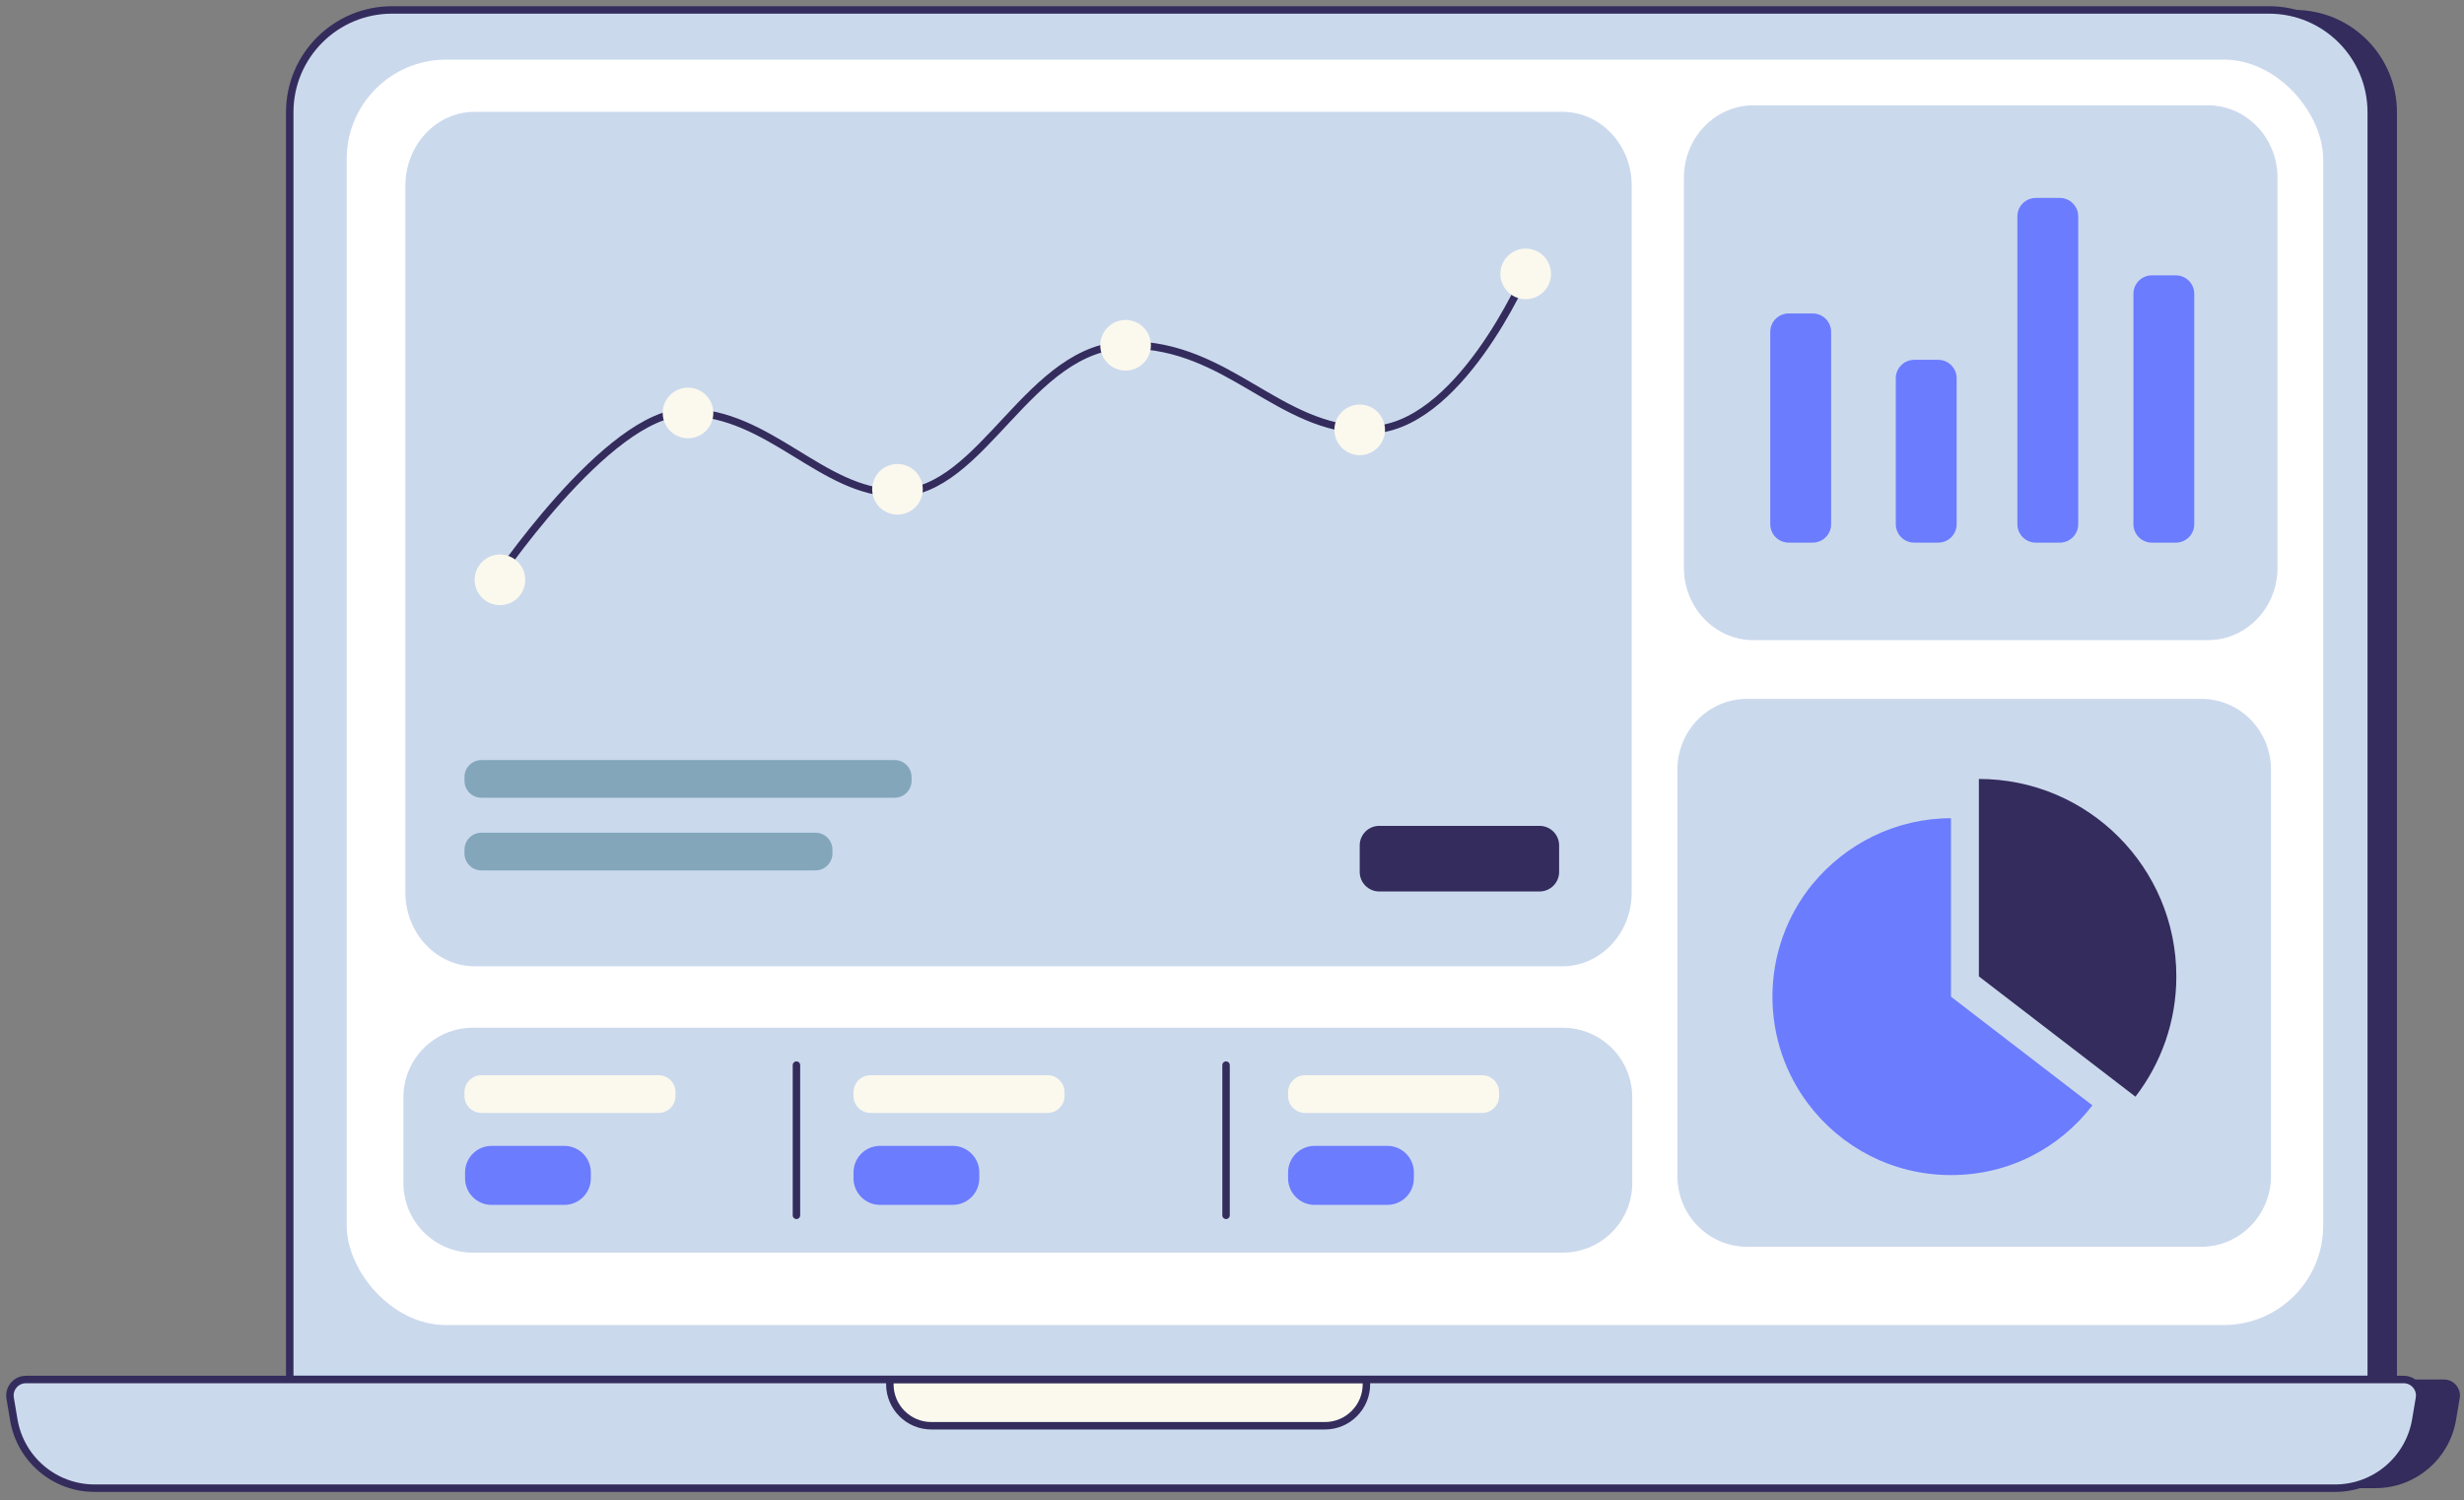 <svg width="248" height="151" viewBox="0 0 248 151" fill="none" xmlns="http://www.w3.org/2000/svg">
<rect x="0" y="0" width="248" height="151" fill="#808080" stroke="none"/>
<path d="M42.043 1H230.956C236.642 1 241.251 5.615 241.251 11.295V138.847H31.742V11.295C31.742 5.609 36.358 1 42.043 1Z" fill="#332C5C"/>
<path d="M39.457 1H228.37C234.055 1 238.664 5.615 238.664 11.295V138.847H29.162V11.295C29.162 5.609 33.778 1 39.457 1Z" fill="#CBD9ED" stroke="#332C5C" stroke-width="0.75" stroke-linecap="round" stroke-linejoin="round"/>
<rect x="34.895" y="6.003" width="198.932" height="127.369" rx="10" fill="white"/>
<path d="M157.248 11.255H47.787C43.93 11.255 40.803 14.583 40.803 18.688V89.829C40.803 93.934 43.93 97.262 47.787 97.262H157.248C161.105 97.262 164.232 93.934 164.232 89.829V18.688C164.232 14.583 161.105 11.255 157.248 11.255Z" fill="#CBD9ED"/>
<path d="M157.286 103.447H47.604C43.739 103.447 40.605 106.58 40.605 110.445V119.085C40.605 122.951 43.739 126.084 47.604 126.084H157.286C161.151 126.084 164.285 122.951 164.285 119.085V110.445C164.285 106.58 161.151 103.447 157.286 103.447Z" fill="#CBD9ED"/>
<path d="M239.078 149.792H13.563C9.538 149.792 6.105 146.883 5.435 142.918L5.067 140.732C4.903 139.747 5.658 138.854 6.656 138.854H245.978C246.976 138.854 247.738 139.753 247.567 140.732L247.2 142.918C246.53 146.883 243.096 149.792 239.072 149.792H239.078Z" fill="#332C5C"/>
<path d="M235.027 149.792H9.518C5.494 149.792 2.06 146.883 1.39 142.918L1.022 140.732C0.858 139.747 1.613 138.854 2.611 138.854H241.927C242.925 138.854 243.686 139.753 243.516 140.732L243.148 142.918C242.478 146.883 239.045 149.792 235.02 149.792H235.027Z" fill="#CBD9ED" stroke="#332C5C" stroke-width="0.75" stroke-linecap="round" stroke-linejoin="round"/>
<path d="M89.557 138.867H137.53V139.333C137.53 141.638 135.659 143.509 133.354 143.509H93.739C91.434 143.509 89.563 141.638 89.563 139.333V138.867H89.557Z" fill="#FBF9ED" stroke="#332C5C" stroke-width="0.75" stroke-miterlimit="10"/>
<path d="M66.282 108.226H48.457C47.514 108.226 46.75 108.99 46.75 109.933V110.314C46.75 111.257 47.514 112.021 48.457 112.021H66.282C67.225 112.021 67.989 111.257 67.989 110.314V109.933C67.989 108.99 67.225 108.226 66.282 108.226Z" fill="#FBF9ED"/>
<path d="M90.042 76.502H48.457C47.514 76.502 46.75 77.266 46.75 78.209V78.59C46.75 79.533 47.514 80.297 48.457 80.297H90.042C90.985 80.297 91.749 79.533 91.749 78.59V78.209C91.749 77.266 90.985 76.502 90.042 76.502Z" fill="#83A6BA"/>
<path d="M82.079 83.816H48.457C47.514 83.816 46.75 84.58 46.75 85.523V85.904C46.75 86.847 47.514 87.611 48.457 87.611H82.079C83.021 87.611 83.785 86.847 83.785 85.904V85.523C83.785 84.58 83.021 83.816 82.079 83.816Z" fill="#83A6BA"/>
<path d="M105.438 108.226H87.613C86.671 108.226 85.906 108.99 85.906 109.933V110.314C85.906 111.257 86.671 112.021 87.613 112.021H105.438C106.381 112.021 107.145 111.257 107.145 110.314V109.933C107.145 108.99 106.381 108.226 105.438 108.226Z" fill="#FBF9ED"/>
<path d="M149.179 108.226H131.353C130.411 108.226 129.646 108.99 129.646 109.933V110.314C129.646 111.257 130.411 112.021 131.353 112.021H149.179C150.121 112.021 150.886 111.257 150.886 110.314V109.933C150.886 108.99 150.121 108.226 149.179 108.226Z" fill="#FBF9ED"/>
<path d="M80.162 107.209V122.329" stroke="#332C5C" stroke-width="0.75" stroke-linecap="round" stroke-linejoin="round"/>
<path d="M123.402 107.209V122.329" stroke="#332C5C" stroke-width="0.75" stroke-linecap="round" stroke-linejoin="round"/>
<path d="M222.216 10.599H176.498C172.624 10.599 169.484 13.859 169.484 17.882V57.152C169.484 61.174 172.624 64.435 176.498 64.435H222.216C226.09 64.435 229.23 61.174 229.23 57.152V17.882C229.23 13.859 226.09 10.599 222.216 10.599Z" fill="#CBD9ED"/>
<path d="M221.56 70.344H175.841C171.968 70.344 168.828 73.534 168.828 77.469V118.368C168.828 122.303 171.968 125.493 175.841 125.493H221.56C225.433 125.493 228.573 122.303 228.573 118.368V77.469C228.573 73.534 225.433 70.344 221.56 70.344Z" fill="#CBD9ED"/>
<path d="M56.795 115.337H49.481C48.005 115.337 46.809 116.533 46.809 118.009V118.606C46.809 120.082 48.005 121.278 49.481 121.278H56.795C58.27 121.278 59.467 120.082 59.467 118.606V118.009C59.467 116.533 58.27 115.337 56.795 115.337Z" fill="#6B7CFF"/>
<path d="M95.892 115.337H88.578C87.103 115.337 85.906 116.533 85.906 118.009V118.606C85.906 120.082 87.103 121.278 88.578 121.278H95.892C97.368 121.278 98.564 120.082 98.564 118.606V118.009C98.564 116.533 97.368 115.337 95.892 115.337Z" fill="#6B7CFF"/>
<path d="M139.632 115.337H132.319C130.843 115.337 129.646 116.533 129.646 118.009V118.606C129.646 120.082 130.843 121.278 132.319 121.278H139.632C141.108 121.278 142.305 120.082 142.305 118.606V118.009C142.305 116.533 141.108 115.337 139.632 115.337Z" fill="#6B7CFF"/>
<path d="M154.954 83.127H138.823C137.735 83.127 136.854 84.008 136.854 85.096V87.762C136.854 88.85 137.735 89.731 138.823 89.731H154.954C156.042 89.731 156.924 88.85 156.924 87.762V85.096C156.924 84.008 156.042 83.127 154.954 83.127Z" fill="#332C5C"/>
<path d="M182.443 31.549H180.034C179.008 31.549 178.176 32.381 178.176 33.407V52.762C178.176 53.788 179.008 54.62 180.034 54.62H182.443C183.469 54.62 184.301 53.788 184.301 52.762V33.407C184.301 32.381 183.469 31.549 182.443 31.549Z" fill="#6B7CFF"/>
<path d="M218.994 27.715H216.585C215.558 27.715 214.727 28.547 214.727 29.573V52.762C214.727 53.788 215.558 54.62 216.585 54.62H218.994C220.02 54.62 220.852 53.788 220.852 52.762V29.573C220.852 28.547 220.02 27.715 218.994 27.715Z" fill="#6B7CFF"/>
<path d="M195.078 36.217H192.669C191.642 36.217 190.811 37.049 190.811 38.075V52.762C190.811 53.788 191.642 54.62 192.669 54.62H195.078C196.104 54.62 196.936 53.788 196.936 52.762V38.075C196.936 37.049 196.104 36.217 195.078 36.217Z" fill="#6B7CFF"/>
<path d="M207.314 19.922H204.905C203.879 19.922 203.047 20.753 203.047 21.779V52.762C203.047 53.788 203.879 54.62 204.905 54.62H207.314C208.341 54.62 209.172 53.788 209.172 52.762V21.779C209.172 20.753 208.341 19.922 207.314 19.922Z" fill="#6B7CFF"/>
<path d="M49.48 58.966C49.48 58.966 61.134 41.502 69.032 41.502C77.436 41.502 82.741 49.623 90.258 49.623C98.997 49.623 103.501 34.72 113.585 34.72C123.67 34.72 128.666 43.268 137.739 43.268C146.813 43.268 153.562 27.57 153.562 27.57" stroke="#332C5C" stroke-width="0.75" stroke-linecap="round" stroke-linejoin="round"/>
<path d="M50.321 60.909C51.728 60.909 52.868 59.769 52.868 58.362C52.868 56.955 51.728 55.815 50.321 55.815C48.914 55.815 47.773 56.955 47.773 58.362C47.773 59.769 48.914 60.909 50.321 60.909Z" fill="#FBF9ED"/>
<path d="M69.249 44.115C70.655 44.115 71.796 42.974 71.796 41.568C71.796 40.161 70.655 39.02 69.249 39.02C67.842 39.02 66.701 40.161 66.701 41.568C66.701 42.974 67.842 44.115 69.249 44.115Z" fill="#FBF9ED"/>
<path d="M90.331 51.797C91.737 51.797 92.878 50.656 92.878 49.249C92.878 47.842 91.737 46.702 90.331 46.702C88.924 46.702 87.783 47.842 87.783 49.249C87.783 50.656 88.924 51.797 90.331 51.797Z" fill="#FBF9ED"/>
<path d="M113.29 37.3C114.696 37.3 115.837 36.16 115.837 34.753C115.837 33.346 114.696 32.205 113.29 32.205C111.883 32.205 110.742 33.346 110.742 34.753C110.742 36.16 111.883 37.3 113.29 37.3Z" fill="#FBF9ED"/>
<path d="M136.852 45.815C138.259 45.815 139.399 44.675 139.399 43.268C139.399 41.861 138.259 40.721 136.852 40.721C135.445 40.721 134.305 41.861 134.305 43.268C134.305 44.675 135.445 45.815 136.852 45.815Z" fill="#FBF9ED"/>
<path d="M153.561 30.117C154.968 30.117 156.108 28.977 156.108 27.57C156.108 26.163 154.968 25.023 153.561 25.023C152.154 25.023 151.014 26.163 151.014 27.57C151.014 28.977 152.154 30.117 153.561 30.117Z" fill="#FBF9ED"/>
<path d="M196.364 100.328V82.359C190.77 82.359 185.741 84.965 182.445 88.97C182.445 88.97 182.432 88.983 182.426 88.99C182.419 89.003 182.406 89.009 182.399 89.016C179.898 92.108 178.395 96.034 178.395 100.322C178.395 104.353 179.721 108.075 181.966 111.069C185.242 115.448 190.468 118.278 196.357 118.278C202.247 118.278 207.315 115.527 210.598 111.26L196.357 100.315L196.364 100.328Z" fill="#6B7CFF"/>
<path d="M199.174 78.406V98.28L214.931 110.386C217.511 107.031 219.047 102.836 219.047 98.28C219.047 87.302 210.151 78.406 199.174 78.406Z" fill="#332C5C"/>
</svg>
